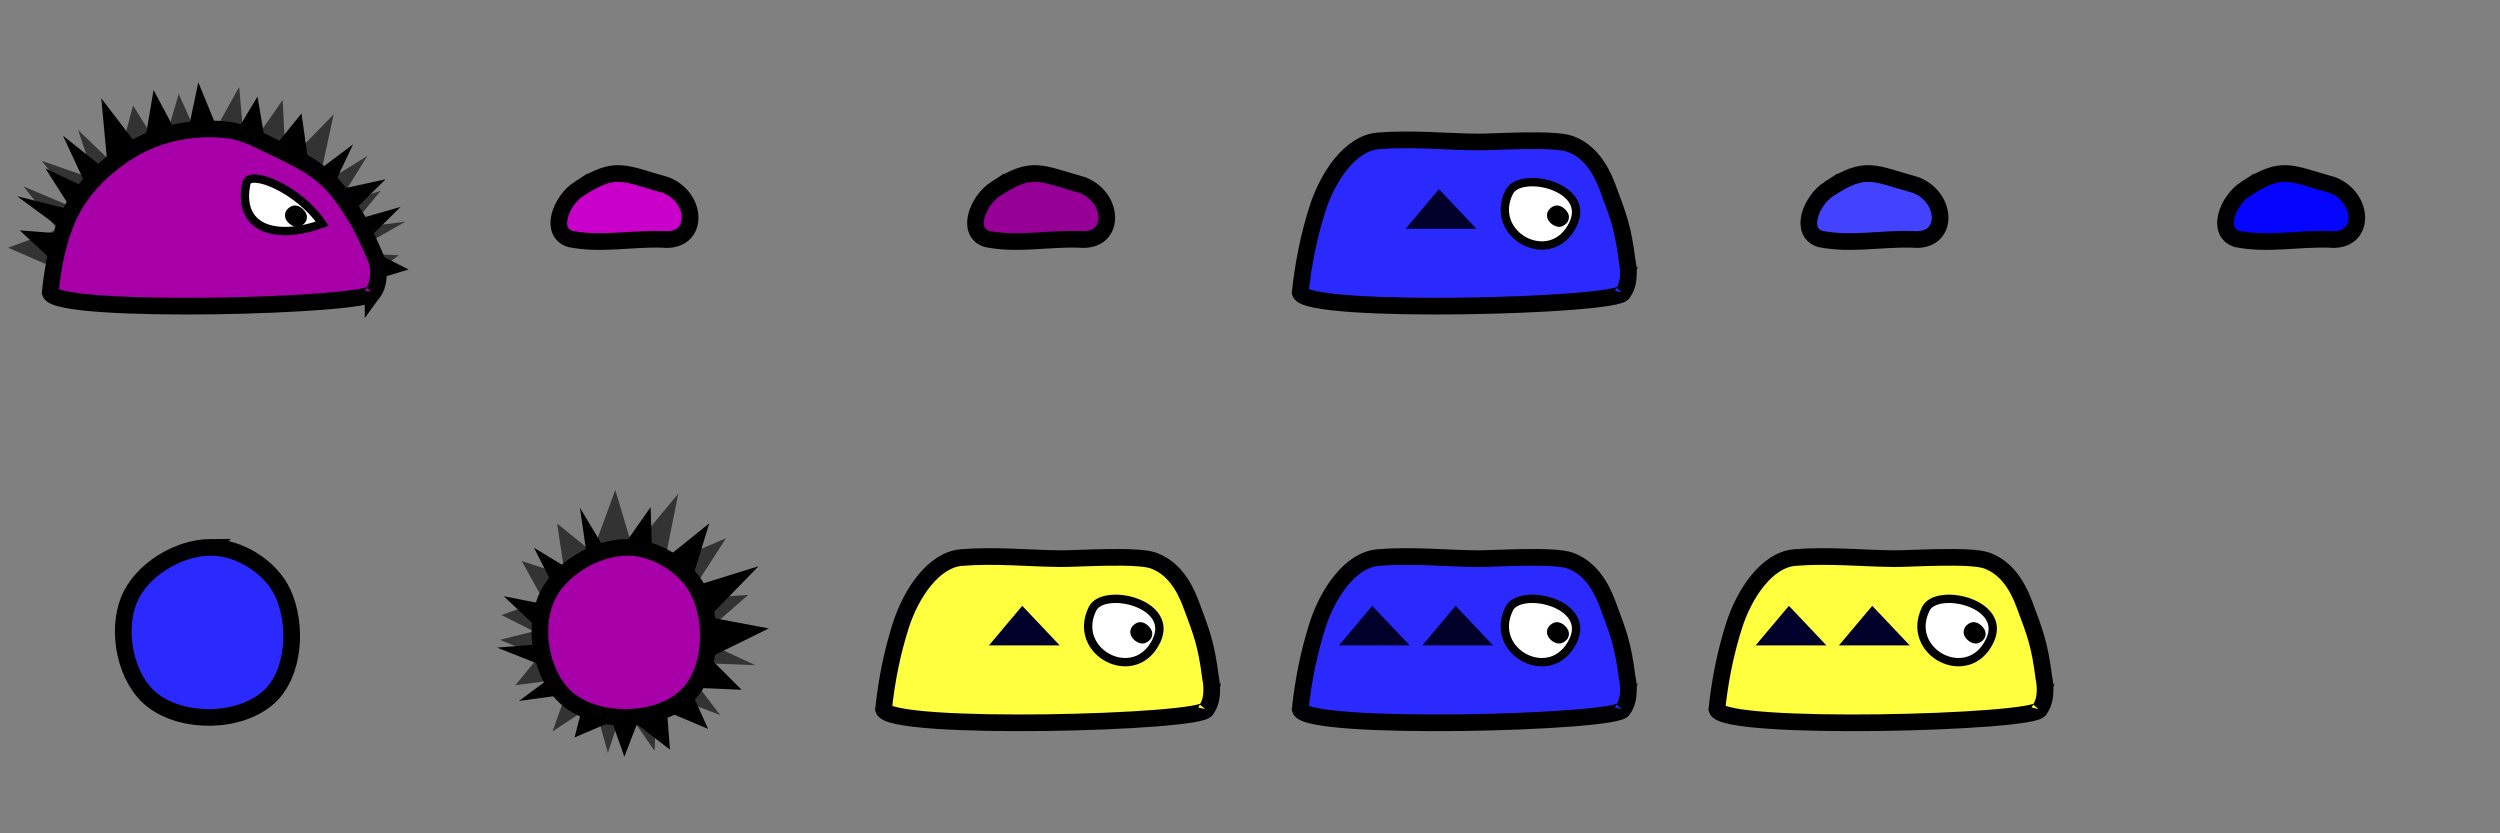 <?xml version="1.0" encoding="UTF-8" standalone="no"?>
<!-- Created with Inkscape (http://www.inkscape.org/) -->

<svg
   xmlns:dc="http://purl.org/dc/elements/1.1/"
   xmlns:cc="http://creativecommons.org/ns#"
   xmlns:rdf="http://www.w3.org/1999/02/22-rdf-syntax-ns#"
   xmlns:svg="http://www.w3.org/2000/svg"
   xmlns="http://www.w3.org/2000/svg"
   xmlns:sodipodi="http://sodipodi.sourceforge.net/DTD/sodipodi-0.dtd"
   xmlns:inkscape="http://www.inkscape.org/namespaces/inkscape"
   width="300"
   height="100"
   id="svg2"
   version="1.1"
   inkscape:version="0.48.3.1 r9886"
   sodipodi:docname="walker.svg"
   inkscape:export-filename="/home/micha/Programmieren/git/platformer/images/runner.png"
   inkscape:export-xdpi="90"
   inkscape:export-ydpi="90">
  <rect width="100%" height="100%" fill="#808080" stroke="none"/>
  <sodipodi:namedview
     id="base"
     pagecolor="#000000"
     bordercolor="#666666"
     borderopacity="1.0"
     inkscape:pageopacity="0.0"
     inkscape:pageshadow="2"
     inkscape:zoom="2.8284271"
     inkscape:cx="139.36202"
     inkscape:cy="34.153819"
     inkscape:document-units="px"
     inkscape:current-layer="layer1"
     showgrid="true"
     inkscape:showpageshadow="true"
     inkscape:window-width="1280"
     inkscape:window-height="750"
     inkscape:window-x="0"
     inkscape:window-y="25"
     inkscape:window-maximized="1">
    <inkscape:grid
       type="xygrid"
       id="grid2985"
       empspacing="5"
       visible="true"
       enabled="true"
       snapvisiblegridlinesonly="true"
       spacingx="10px"
       spacingy="10px"
       originx="0px"
       originy="0px" />
  </sodipodi:namedview>
  <defs
     id="defs4" />
  <g
     inkscape:label="Ebene 1"
     inkscape:groupmode="layer"
     id="layer1"
     transform="translate(0,-952.362)">
    <g
       id="g4616-4-5"
       transform="matrix(-1,0,0,1,203.595,-47.699)"
       style="fill:#2a2aff;fill-opacity:1">
      <path
         sodipodi:nodetypes="ccssssscc"
         inkscape:connector-curvature="0"
         id="path4024-4-80"
         d="m 8.823,1035.185 c 0.375,1.625 38,2.625 38.75,0 -0.375,-3.5 -1.043,-6.817 -2.058,-10.015 -1.247,-3.93 -3.966,-7.932 -7.303,-8.204 -4.044,-0.331 -8.343,0.111 -11.962,0.134 -1.873,0.012 -9.131,-0.491 -11.084,0.232 -2.263,0.837 -3.6,2.857 -4.47,5.174 -1.36,3.626 -1.841,4.839 -2.373,8.929 0,0 -0.539,2.338 0.5,3.75 z"
         style="fill:#2a2aff;fill-opacity:1;stroke:#000000;stroke-width:2;stroke-linecap:butt;stroke-linejoin:miter;stroke-miterlimit:4;stroke-opacity:1;stroke-dasharray:none" />
    </g>
    <path
       style="fill:#4242ff;fill-opacity:1;stroke:#000000;stroke-width:2;stroke-linecap:butt;stroke-linejoin:miter;stroke-miterlimit:4;stroke-opacity:1;stroke-dasharray:none"
       d="m 219.494,975.015 c 4.425,-2.865 5.302,-1.859 10.438,-0.433 3.879,1.553 3.95,6.97 -0.451,6.501 -3.68,-0.118 -7.413,0.682 -11.053,-0.045 -2.57,-0.81 -1.133,-4.6 1.066,-6.024 z"
       id="path4583-7-1"
       inkscape:connector-curvature="0"
       sodipodi:nodetypes="scccs" />
    <g
       transform="translate(120.38,-99.843)"
       id="g4880-6-7-78">
      <path
         sodipodi:nodetypes="sss"
         transform="translate(0,952.362)"
         inkscape:connector-curvature="0"
         id="path4876-7-7-1"
         d="m 68.413,126.693 c 2.127,-4.526 -6.387,-6.418 -7.69,-3.801 -2.604,5.231 5.116,9.278 7.69,3.801 z"
         style="fill:#ffffff;fill-opacity:1;stroke:#000000;stroke-width:1;stroke-linecap:butt;stroke-linejoin:miter;stroke-miterlimit:4;stroke-opacity:1;stroke-dasharray:none" />
      <path
         sodipodi:nodetypes="sssssss"
         inkscape:connector-curvature="0"
         id="path4878-2-1-5"
         d="m 66.5,1076.862 c -0.439,-0.023 -0.91,0.304 -1.125,0.688 -0.163,0.291 -0.157,0.706 0,1 0.248,0.464 0.787,0.86 1.312,0.875 0.411,0.012 0.847,-0.275 1.062,-0.625 0.164,-0.267 0.192,-0.652 0.062,-0.938 -0.228,-0.501 -0.763,-0.972 -1.312,-1 z"
         style="fill:#000000;fill-opacity:1;stroke:none" />
    </g>
    <path
       style="fill:#0404ff;fill-opacity:1;stroke:#000000;stroke-width:2;stroke-linecap:butt;stroke-linejoin:miter;stroke-miterlimit:4;stroke-opacity:1;stroke-dasharray:none"
       d="m 269.494,975.015 c 4.425,-2.865 5.302,-1.859 10.438,-0.433 3.879,1.553 3.95,6.97 -0.451,6.501 -3.68,-0.118 -7.413,0.682 -11.053,-0.045 -2.57,-0.81 -1.133,-4.6 1.066,-6.024 z"
       id="path4583-2-3-8"
       inkscape:connector-curvature="0"
       sodipodi:nodetypes="scccs" />
    <path
       inkscape:connector-curvature="0"
       id="path3862-6-9"
       d="m 172.67,975.062 4.5,4.75 -8.5,0 z"
       style="fill:#00002b;stroke:none" />
    <g
       id="g4616-5-2"
       transform="matrix(-1,0,0,1,53.595,-47.699)">
      <path
         sodipodi:nodetypes="cccccccccccccccccccccccccccc"
         inkscape:connector-curvature="0"
         id="path4581-2-0"
         d="m 42.238,1021.574 1.984,-5.909 -4.634,4.443 -1.957,-7.384 -3.439,5.495 -2.047,-6.879 -3.018,6.766 -4.237,-7.616 -0.702,8.048 -4.518,-6.487 -0.366,7.634 -5.75,-5.904 1.871,8.655 -5.902,-3.65 3.682,5.931 -5.302,-1.775 3.763,4.577 -6.737,-0.862 6.686,3.789 -5.884,0.245 4.866,3.535 36.25,-1.923 5.771,-2.518 -5.939,-2.189 4.089,-5.155 -6.957,2.932 4.78,-6.013 z"
         style="fill:#333333;fill-opacity:1;stroke:none" />
      <path
         style="fill:#000000;fill-opacity:1;stroke:none"
         d="m 13.898,1023.01 -2.675,-5.63 5.131,3.858 1.062,-7.565 4.07,5.045 1.211,-7.074 3.804,6.358 3.298,-8.067 1.657,7.907 3.711,-6.98 1.274,7.536 5.004,-6.548 -0.825,8.817 5.424,-4.328 -2.948,6.327 5.052,-2.395 -3.189,4.993 6.586,-1.66 -6.186,4.56 5.871,-0.459 -4.409,4.091 -36.22,2.417 -6.031,-1.811 5.636,-2.882 -4.675,-4.63 7.257,2.081 -5.464,-5.399 z"
         id="path4502-2-0-9-6"
         inkscape:connector-curvature="0"
         sodipodi:nodetypes="cccccccccccccccccccccccccccc" />
      <path
         sodipodi:nodetypes="ccssssssscc"
         inkscape:connector-curvature="0"
         id="path4024-4-2"
         d="m 8.823,1035.185 c 0.375,1.625 38,2.625 38.75,0 -0.375,-3.5 -0.993,-6.752 -2.5,-9.75 -1.011,-2.012 -2.538,-3.788 -4.25,-5.25 -1.902,-1.624 -4.116,-2.994 -6.5,-3.75 -2.632,-0.834 -5.514,-1.126 -8.25,-0.75 -1.855,0.255 -3.562,1.189 -5.25,2 -2.175,1.045 -4.43,2.074 -6.237,3.672 -1.58,1.397 -2.752,3.219 -3.854,5.018 -0.976,1.593 -2.409,5.061 -2.409,5.061 0,0 -0.539,2.338 0.5,3.75 z"
         style="fill:#a800a8;fill-opacity:1;stroke:#000000;stroke-width:2;stroke-linecap:butt;stroke-linejoin:miter;stroke-miterlimit:4;stroke-opacity:1;stroke-dasharray:none" />
    </g>
    <path
       style="fill:#c900c9;fill-opacity:1;stroke:#000000;stroke-width:2;stroke-linecap:butt;stroke-linejoin:miter;stroke-miterlimit:4;stroke-opacity:1;stroke-dasharray:none"
       d="m 69.494,975.015 c 4.425,-2.865 5.302,-1.859 10.438,-0.433 3.879,1.553 3.95,6.97 -0.451,6.501 -3.68,-0.118 -7.413,0.682 -11.053,-0.045 -2.57,-0.81 -1.133,-4.6 1.066,-6.024 z"
       id="path4583-24-8"
       inkscape:connector-curvature="0"
       sodipodi:nodetypes="scccs" />
    <g
       transform="translate(-29.745,-99.843)"
       id="g4880-6-7-7">
      <path
         sodipodi:nodetypes="csc"
         transform="translate(0,952.362)"
         inkscape:connector-curvature="0"
         id="path4876-7-4-0"
         d="m 68.413,126.693 c -2.77,-4.164 -8.743,-6.586 -9.104,-4.861 -1.128,5.385 3.412,6.917 9.104,4.861 z"
         style="fill:#ffffff;fill-opacity:1;stroke:#000000;stroke-width:1;stroke-linecap:butt;stroke-linejoin:miter;stroke-miterlimit:4;stroke-opacity:1;stroke-dasharray:none" />
      <path
         sodipodi:nodetypes="sssssss"
         inkscape:connector-curvature="0"
         id="path4878-2-7-5"
         d="m 65.188,1076.862 c -0.439,-0.023 -0.91,0.304 -1.125,0.688 -0.163,0.291 -0.157,0.706 0,1 0.248,0.464 0.787,0.86 1.312,0.875 0.411,0.012 0.847,-0.275 1.062,-0.625 0.164,-0.267 0.192,-0.652 0.062,-0.938 -0.228,-0.501 -0.763,-0.972 -1.312,-1 z"
         style="fill:#000000;fill-opacity:1;stroke:none" />
    </g>
    <path
       style="fill:#960096;fill-opacity:1;stroke:#000000;stroke-width:2;stroke-linecap:butt;stroke-linejoin:miter;stroke-miterlimit:4;stroke-opacity:1;stroke-dasharray:none"
       d="m 119.494,975.015 c 4.425,-2.865 5.302,-1.859 10.438,-0.433 3.879,1.553 3.95,6.97 -0.451,6.501 -3.68,-0.118 -7.413,0.682 -11.053,-0.045 -2.57,-0.81 -1.133,-4.6 1.066,-6.024 z"
       id="path4583-2-8-0"
       inkscape:connector-curvature="0"
       sodipodi:nodetypes="scccs" />
    <g
       id="g4616-4-3-5"
       transform="matrix(-1,0,0,1,253.595,2.301)"
       style="fill:#ffff40;fill-opacity:1">
      <path
         sodipodi:nodetypes="ccssssscc"
         inkscape:connector-curvature="0"
         id="path4024-4-8-4"
         d="m 8.823,1035.185 c 0.375,1.625 38,2.625 38.75,0 -0.375,-3.5 -1.043,-6.817 -2.058,-10.015 -1.247,-3.93 -3.966,-7.932 -7.303,-8.204 -4.044,-0.331 -8.343,0.111 -11.962,0.134 -1.873,0.012 -9.131,-0.491 -11.084,0.232 -2.263,0.837 -3.6,2.857 -4.47,5.174 -1.36,3.626 -1.841,4.839 -2.373,8.929 0,0 -0.539,2.338 0.5,3.75 z"
         style="fill:#ffff40;fill-opacity:1;stroke:#000000;stroke-width:2;stroke-linecap:butt;stroke-linejoin:miter;stroke-miterlimit:4;stroke-opacity:1;stroke-dasharray:none" />
    </g>
    <g
       transform="translate(170.381,-49.843)"
       id="g4880-6-7-3-7">
      <path
         sodipodi:nodetypes="sss"
         transform="translate(0,952.362)"
         inkscape:connector-curvature="0"
         id="path4876-7-7-0-9"
         d="m 68.413,126.693 c 2.127,-4.526 -6.387,-6.418 -7.69,-3.801 -2.604,5.231 5.116,9.278 7.69,3.801 z"
         style="fill:#ffffff;fill-opacity:1;stroke:#000000;stroke-width:1;stroke-linecap:butt;stroke-linejoin:miter;stroke-miterlimit:4;stroke-opacity:1;stroke-dasharray:none" />
      <path
         sodipodi:nodetypes="sssssss"
         inkscape:connector-curvature="0"
         id="path4878-2-1-3-6"
         d="m 66.5,1076.862 c -0.439,-0.023 -0.91,0.304 -1.125,0.688 -0.163,0.291 -0.157,0.706 0,1 0.248,0.464 0.787,0.86 1.312,0.875 0.411,0.012 0.847,-0.275 1.062,-0.625 0.164,-0.267 0.192,-0.652 0.062,-0.938 -0.228,-0.501 -0.763,-0.972 -1.312,-1 z"
         style="fill:#000000;fill-opacity:1;stroke:none" />
    </g>
    <path
       sodipodi:nodetypes="ccccccccccccccccccccccccccccc"
       inkscape:connector-curvature="0"
       id="path4502-2-0-7-5-1"
       d="m 78.814,1035.269 7.609,2.9 -4.83,-6.335 9.05,0.351 -6.873,-3.177 6.027,-5.267 -7.39,0.531 4.716,-7.329 -7.427,3.178 1.692,-8.521 -5.455,6.58 -2.098,-7.014 -2.737,7.456 -4.243,-3.435 0.925,6.188 -5.164,-1.688 2.576,4.679 -5.017,1.806 3.889,1.948 -4.068,1.024 4.716,1.918 -2.85,3.517 6.726,-0.859 -2.288,6.421 5.014,-3.315 1.633,5.876 1.857,-5.645 3.75,5.421 z"
       style="fill:#333333;fill-opacity:1;stroke:none" />
    <path
       style="fill:#000000;fill-opacity:1;stroke:none"
       d="m 67.765,1025.356 -3.685,-7.262 6.808,4.136 -1.302,-8.962 3.883,6.501 4.603,-6.548 0.25,7.405 6.792,-5.462 -2.378,7.721 8.295,-2.579 -5.969,6.117 7.196,1.348 -7.126,3.507 3.862,3.858 -6.251,-0.268 2.223,4.957 -4.925,-2.069 0.356,4.563 -3.97,-3.046 -1.506,3.895 -1.487,-4.229 -4.489,1.919 1.437,-5.493 -8.116,1.116 4.741,-3.499 -7.372,-2.906 6.775,-0.54 -5.958,-5.629 z"
       id="path3906-5-1"
       inkscape:connector-curvature="0"
       sodipodi:nodetypes="ccccccccccccccccccccccccccccc" />
    <path
       style="fill:#a800a8;fill-opacity:1;stroke:#000000;stroke-width:2;stroke-linecap:butt;stroke-linejoin:miter;stroke-miterlimit:4;stroke-opacity:1;stroke-dasharray:none"
       d="m 75.279,1018.04 c 3.397,-0.022 7.186,2.344 8.631,5.418 1.797,3.826 1.471,9.741 -1.668,12.573 -3.439,3.102 -10.211,3.216 -13.889,0.401 -3.28,-2.511 -4.424,-8.216 -2.889,-12.051 1.448,-3.616 5.92,-6.316 9.815,-6.341 z"
       id="path3126-85-6"
       inkscape:connector-curvature="0"
       sodipodi:nodetypes="aaaaaa" />
    <g
       id="g4616-4-3"
       transform="matrix(-1,0,0,1,153.595,2.301)"
       style="fill:#ffff40;fill-opacity:1">
      <path
         sodipodi:nodetypes="ccssssscc"
         inkscape:connector-curvature="0"
         id="path4024-4-8"
         d="m 8.823,1035.185 c 0.375,1.625 38,2.625 38.75,0 -0.375,-3.5 -1.043,-6.817 -2.058,-10.015 -1.247,-3.93 -3.966,-7.932 -7.303,-8.204 -4.044,-0.331 -8.343,0.111 -11.962,0.134 -1.873,0.012 -9.131,-0.491 -11.084,0.232 -2.263,0.837 -3.6,2.857 -4.47,5.174 -1.36,3.626 -1.841,4.839 -2.373,8.929 0,0 -0.539,2.338 0.5,3.75 z"
         style="fill:#ffff40;fill-opacity:1;stroke:#000000;stroke-width:2;stroke-linecap:butt;stroke-linejoin:miter;stroke-miterlimit:4;stroke-opacity:1;stroke-dasharray:none" />
    </g>
    <g
       transform="translate(70.38,-49.843)"
       id="g4880-6-7-3">
      <path
         sodipodi:nodetypes="sss"
         transform="translate(0,952.362)"
         inkscape:connector-curvature="0"
         id="path4876-7-7-0"
         d="m 68.413,126.693 c 2.127,-4.526 -6.387,-6.418 -7.69,-3.801 -2.604,5.231 5.116,9.278 7.69,3.801 z"
         style="fill:#ffffff;fill-opacity:1;stroke:#000000;stroke-width:1;stroke-linecap:butt;stroke-linejoin:miter;stroke-miterlimit:4;stroke-opacity:1;stroke-dasharray:none" />
      <path
         sodipodi:nodetypes="sssssss"
         inkscape:connector-curvature="0"
         id="path4878-2-1-3"
         d="m 66.5,1076.862 c -0.439,-0.023 -0.91,0.304 -1.125,0.688 -0.163,0.291 -0.157,0.706 0,1 0.248,0.464 0.787,0.86 1.312,0.875 0.411,0.012 0.847,-0.275 1.062,-0.625 0.164,-0.267 0.192,-0.652 0.062,-0.938 -0.228,-0.501 -0.763,-0.972 -1.312,-1 z"
         style="fill:#000000;fill-opacity:1;stroke:none" />
    </g>
    <path
       inkscape:connector-curvature="0"
       id="path3862-6-1"
       d="m 122.67,1025.062 4.5,4.75 -8.5,0 z"
       style="fill:#00002b;stroke:none" />
    <g
       id="g4616-4-5-9"
       transform="matrix(-1,0,0,1,203.595,2.301)"
       style="fill:#2a2aff;fill-opacity:1">
      <path
         sodipodi:nodetypes="ccssssscc"
         inkscape:connector-curvature="0"
         id="path4024-4-80-2"
         d="m 8.823,1035.185 c 0.375,1.625 38,2.625 38.75,0 -0.375,-3.5 -1.043,-6.817 -2.058,-10.015 -1.247,-3.93 -3.966,-7.932 -7.303,-8.204 -4.044,-0.331 -8.343,0.111 -11.962,0.134 -1.873,0.012 -9.131,-0.491 -11.084,0.232 -2.263,0.837 -3.6,2.857 -4.47,5.174 -1.36,3.626 -1.841,4.839 -2.373,8.929 0,0 -0.539,2.338 0.5,3.75 z"
         style="fill:#2a2aff;fill-opacity:1;stroke:#000000;stroke-width:2;stroke-linecap:butt;stroke-linejoin:miter;stroke-miterlimit:4;stroke-opacity:1;stroke-dasharray:none" />
    </g>
    <g
       transform="translate(120.38,-49.843)"
       id="g4880-6-7-78-8">
      <path
         sodipodi:nodetypes="sss"
         transform="translate(0,952.362)"
         inkscape:connector-curvature="0"
         id="path4876-7-7-1-2"
         d="m 68.413,126.693 c 2.127,-4.526 -6.387,-6.418 -7.69,-3.801 -2.604,5.231 5.116,9.278 7.69,3.801 z"
         style="fill:#ffffff;fill-opacity:1;stroke:#000000;stroke-width:1;stroke-linecap:butt;stroke-linejoin:miter;stroke-miterlimit:4;stroke-opacity:1;stroke-dasharray:none" />
      <path
         sodipodi:nodetypes="sssssss"
         inkscape:connector-curvature="0"
         id="path4878-2-1-5-6"
         d="m 66.5,1076.862 c -0.439,-0.023 -0.91,0.304 -1.125,0.688 -0.163,0.291 -0.157,0.706 0,1 0.248,0.464 0.787,0.86 1.312,0.875 0.411,0.012 0.847,-0.275 1.062,-0.625 0.164,-0.267 0.192,-0.652 0.062,-0.938 -0.228,-0.501 -0.763,-0.972 -1.312,-1 z"
         style="fill:#000000;fill-opacity:1;stroke:none" />
    </g>
    <g
       id="g4767">
      <path
         style="fill:#00002b;stroke:none"
         d="m 174.67,1025.062 4.5,4.75 -8.5,0 z"
         id="path3862-6-9-6"
         inkscape:connector-curvature="0" />
      <path
         style="fill:#00002b;stroke:none"
         d="m 164.67,1025.062 4.5,4.75 -8.5,0 z"
         id="path3862-6-9-6-2"
         inkscape:connector-curvature="0" />
    </g>
    <path
       style="fill:#2a2aff;fill-opacity:1;stroke:#000000;stroke-width:2;stroke-linecap:butt;stroke-linejoin:miter;stroke-miterlimit:4;stroke-opacity:1;stroke-dasharray:none"
       d="m 25.279,1018.04 c 3.397,-0.022 7.186,2.344 8.631,5.418 1.797,3.826 1.471,9.741 -1.668,12.573 -3.439,3.102 -10.211,3.216 -13.889,0.401 -3.28,-2.511 -4.425,-8.216 -2.889,-12.051 1.448,-3.616 5.92,-6.316 9.815,-6.341 z"
       id="path3126-8"
       inkscape:connector-curvature="0"
       sodipodi:nodetypes="aaaaaa" />
    <g
       transform="translate(50,0)"
       id="g4767-0">
      <path
         style="fill:#00002b;stroke:none"
         d="m 174.67,1025.062 4.5,4.75 -8.5,0 z"
         id="path3862-6-9-6-5"
         inkscape:connector-curvature="0" />
      <path
         style="fill:#00002b;stroke:none"
         d="m 164.67,1025.062 4.5,4.75 -8.5,0 z"
         id="path3862-6-9-6-2-8"
         inkscape:connector-curvature="0" />
    </g>
  </g>
</svg>
